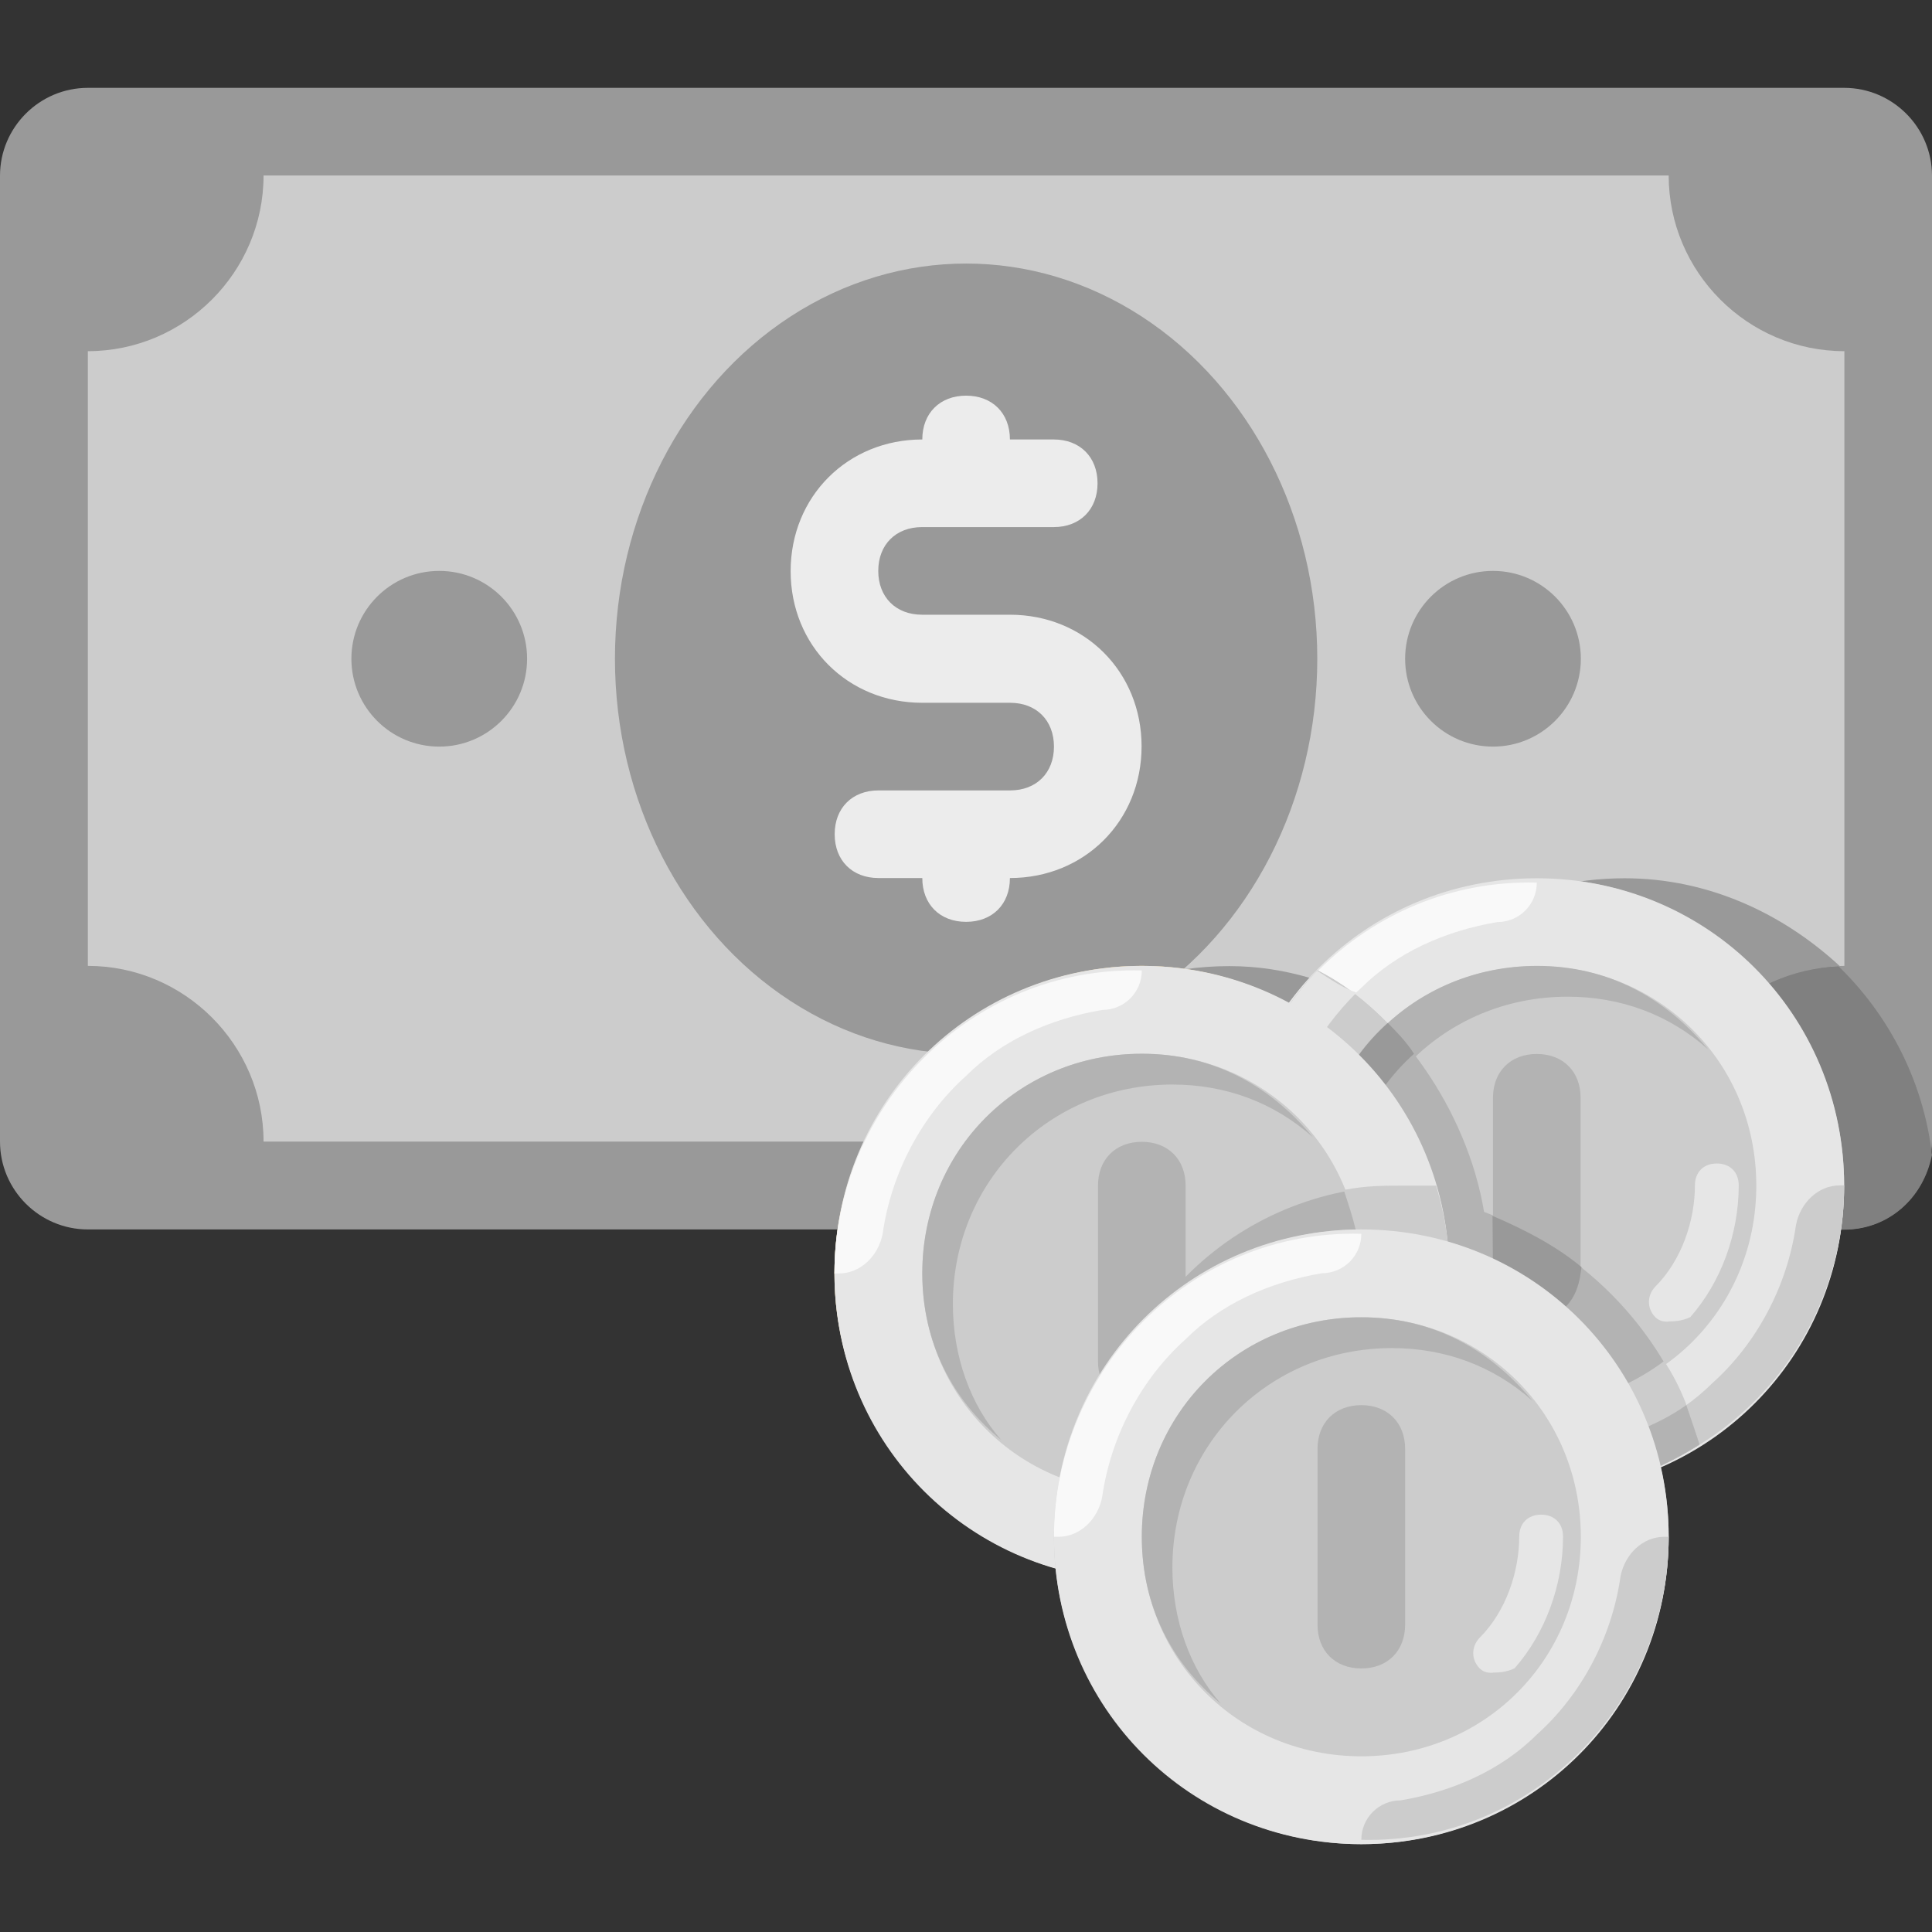 <?xml version="1.0" encoding="UTF-8" standalone="no"?>
<!-- Created with Inkscape (http://www.inkscape.org/) -->

<svg
   xmlns:dc="http://purl.org/dc/elements/1.1/"
   xmlns:cc="http://creativecommons.org/ns#"
   xmlns:rdf="http://www.w3.org/1999/02/22-rdf-syntax-ns#"
   xmlns:svg="http://www.w3.org/2000/svg"
   xmlns="http://www.w3.org/2000/svg"
   xmlns:sodipodi="http://sodipodi.sourceforge.net/DTD/sodipodi-0.dtd"
   xmlns:inkscape="http://www.inkscape.org/namespaces/inkscape"
   width="32"
   height="32"
   viewBox="0 0 8.467 8.467"
   version="1.1"
   id="svg8"
   inkscape:version="0.92.4 (5da689c313, 2019-01-14)"
   sodipodi:docname="money-cash-grey.svg">
  <rect x="0" y="0" width="8.467" height="8.467" fill="#333333" stroke="none"/>
  <defs
     id="defs2">















	
	

	
	

	
	

	
	
	
	
</defs>
  <sodipodi:namedview
     id="base"
     pagecolor="#ffffff"
     bordercolor="#666666"
     borderopacity="1.0"
     inkscape:pageopacity="0.0"
     inkscape:pageshadow="2"
     inkscape:zoom="16"
     inkscape:cx="1.5931472"
     inkscape:cy="11.652493"
     inkscape:document-units="px"
     inkscape:current-layer="layer1"
     showgrid="false"
     units="px"
     fit-margin-top="0"
     fit-margin-left="0"
     fit-margin-right="0"
     fit-margin-bottom="0"
     inkscape:window-width="1920"
     inkscape:window-height="1018"
     inkscape:window-x="1912"
     inkscape:window-y="-8"
     inkscape:window-maximized="1"
     inkscape:snap-global="false" />
  <g
     inkscape:label="Layer 1"
     inkscape:groupmode="layer"
     id="layer1"
     transform="translate(289.228,-130.127)">
    <g
       id="g1388"
       transform="matrix(0.265,0,0,0.265,-128.671,1.018)">
</g>
    <g
       id="g1390"
       transform="matrix(0.265,0,0,0.265,-128.671,1.018)">
</g>
    <g
       id="g1392"
       transform="matrix(0.265,0,0,0.265,-128.671,1.018)">
</g>
    <g
       id="g1394"
       transform="matrix(0.265,0,0,0.265,-128.671,1.018)">
</g>
    <g
       id="g1396"
       transform="matrix(0.265,0,0,0.265,-128.671,1.018)">
</g>
    <g
       id="g1398"
       transform="matrix(0.265,0,0,0.265,-128.671,1.018)">
</g>
    <g
       id="g1400"
       transform="matrix(0.265,0,0,0.265,-128.671,1.018)">
</g>
    <g
       id="g1402"
       transform="matrix(0.265,0,0,0.265,-128.671,1.018)">
</g>
    <g
       id="g1404"
       transform="matrix(0.265,0,0,0.265,-128.671,1.018)">
</g>
    <g
       id="g1406"
       transform="matrix(0.265,0,0,0.265,-128.671,1.018)">
</g>
    <g
       id="g1408"
       transform="matrix(0.265,0,0,0.265,-128.671,1.018)">
</g>
    <g
       id="g1410"
       transform="matrix(0.265,0,0,0.265,-128.671,1.018)">
</g>
    <g
       id="g1412"
       transform="matrix(0.265,0,0,0.265,-128.671,1.018)">
</g>
    <g
       id="g1414"
       transform="matrix(0.265,0,0,0.265,-128.671,1.018)">
</g>
    <g
       id="g1416"
       transform="matrix(0.265,0,0,0.265,-128.671,1.018)">
</g>
    <g
       id="g2217">
      <path
         id="path936"
         d="m -281.146,135.515 h -7.697 c -0.212,0 -0.385,-0.173 -0.385,-0.385 v -4.233 c 0,-0.212 0.173,-0.385 0.385,-0.385 h 7.697 c 0.212,0 0.385,0.173 0.385,0.385 v 4.233 c -10e-6,0.212 -0.173,0.385 -0.385,0.385 z"
         style="fill:#999999;stroke-width:0.017"
         inkscape:connector-curvature="0" />
      <path
         id="path938"
         d="m -282.108,133.976 c -0.443,0 -0.847,0.212 -1.078,0.558 -0.192,-0.096 -0.404,-0.173 -0.654,-0.173 -0.673,0 -1.232,0.5 -1.328,1.155 h 4.022 c 0.192,0 0.346,-0.135 0.385,-0.327 -0.077,-0.673 -0.654,-1.212 -1.347,-1.212 z"
         style="fill:#808080;stroke-width:0.017"
         inkscape:connector-curvature="0" />
      <path
         id="path940"
         d="m -281.915,135.13 h -6.158 c 0,-0.423 -0.346,-0.77 -0.77,-0.77 v -2.694 c 0.423,0 0.77,-0.346 0.77,-0.77 h 6.158 c 0,0.423 0.346,0.77 0.77,0.77 v 2.694 c -0.423,0 -0.77,0.346 -0.77,0.77 z"
         style="fill:#cccccc;stroke-width:0.017"
         inkscape:connector-curvature="0" />
      <path
         inkscape:connector-curvature="0"
         style="fill:#999999;stroke-width:0.017"
         d="m -282.108,133.976 c -0.443,0 -0.847,0.212 -1.078,0.558 -0.192,-0.096 -0.404,-0.173 -0.654,-0.173 -0.539,0 -1.001,0.308 -1.212,0.77 h 3.137 c 0,-0.423 0.327,-0.75 0.75,-0.77 -0.25,-0.231 -0.577,-0.385 -0.943,-0.385 z"
         id="path942" />
      <ellipse
         style="fill:#999999;stroke-width:0.017"
         cx="-284.994"
         cy="133.014"
         rx="1.539"
         ry="1.732"
         id="ellipse944" />
      <circle
         style="fill:#999999;stroke-width:0.017"
         cx="-287.303"
         cy="133.014"
         r="0.385"
         id="circle946" />
      <circle
         style="fill:#999999;stroke-width:0.017"
         cx="-282.685"
         cy="133.014"
         r="0.385"
         id="circle948" />
      <path
         id="path952"
         d="m -284.802,132.821 h -0.385 c -0.115,0 -0.192,-0.077 -0.192,-0.192 0,-0.115 0.077,-0.192 0.192,-0.192 h 0.577 c 0.115,0 0.192,-0.077 0.192,-0.192 0,-0.115 -0.077,-0.192 -0.192,-0.192 h -0.192 c 0,-0.115 -0.077,-0.192 -0.192,-0.192 -0.115,0 -0.192,0.077 -0.192,0.192 -0.327,0 -0.577,0.25 -0.577,0.577 0,0.327 0.25,0.577 0.577,0.577 h 0.385 c 0.115,0 0.192,0.077 0.192,0.192 0,0.115 -0.077,0.192 -0.192,0.192 h -0.577 c -0.115,0 -0.192,0.077 -0.192,0.192 0,0.115 0.077,0.192 0.192,0.192 h 0.192 c 0,0.115 0.077,0.192 0.192,0.192 0.115,0 0.192,-0.077 0.192,-0.192 0.327,0 0.577,-0.25 0.577,-0.577 0,-0.327 -0.25,-0.577 -0.577,-0.577 z"
         style="fill:#ececec;stroke-width:0.017"
         inkscape:connector-curvature="0" />
      <circle
         id="circle954"
         r="1.347"
         cy="135.707"
         cx="-284.224"
         style="fill:#ffca5d;stroke-width:0.017" />
      <circle
         id="circle956"
         r="1.347"
         cy="135.323"
         cx="-282.493"
         style="fill:#cccccc;stroke-width:0.017" />
      <path
         id="path958"
         d="m -282.493,133.976 c -0.75,0 -1.347,0.597 -1.347,1.347 0,0.75 0.597,1.347 1.347,1.347 0.75,0 1.347,-0.597 1.347,-1.347 0,-0.75 -0.597,-1.347 -1.347,-1.347 z m 0,2.309 c -0.539,0 -0.962,-0.423 -0.962,-0.962 0,-0.539 0.423,-0.962 0.962,-0.962 0.539,0 0.962,0.423 0.962,0.962 0,0.539 -0.423,0.962 -0.962,0.962 z"
         style="fill:#e6e6e6;stroke-width:0.017"
         inkscape:connector-curvature="0" />
      <path
         id="path960"
         d="m -282.493,136.65 v 0 c 0.75,0.019 1.347,-0.597 1.347,-1.328 h -0.019 c -0.096,0 -0.173,0.077 -0.192,0.173 -0.038,0.269 -0.173,0.52 -0.366,0.693 -0.154,0.154 -0.366,0.25 -0.597,0.289 -0.096,0 -0.173,0.077 -0.173,0.173 z"
         style="fill:#cccccc;stroke-width:0.017"
         inkscape:connector-curvature="0" />
      <path
         id="path962"
         d="m -282.493,133.995 v 0 c -0.75,-0.019 -1.347,0.597 -1.347,1.328 h 0.019 c 0.096,0 0.173,-0.077 0.192,-0.173 0.038,-0.269 0.173,-0.52 0.366,-0.693 0.154,-0.154 0.366,-0.25 0.597,-0.289 0.096,2e-5 0.173,-0.077 0.173,-0.173 z"
         style="fill:#f9f9f9;stroke-width:0.017"
         inkscape:connector-curvature="0" />
      <path
         id="path964"
         d="m -283.32,135.457 c 0,-0.539 0.423,-0.962 0.962,-0.962 0.231,0 0.443,0.077 0.616,0.231 -0.192,-0.231 -0.443,-0.366 -0.75,-0.366 -0.539,0 -0.962,0.423 -0.962,0.962 0,0.308 0.135,0.558 0.346,0.731 -0.135,-0.154 -0.212,-0.366 -0.212,-0.597 z"
         style="fill:#b3b3b3;stroke-width:0.017"
         inkscape:connector-curvature="0" />
      <path
         id="path966"
         d="m -281.915,135.919 c -0.019,0 -0.038,0 -0.058,-0.019 -0.038,-0.038 -0.038,-0.096 0,-0.135 0.115,-0.115 0.173,-0.289 0.173,-0.443 0,-0.058 0.038,-0.096 0.096,-0.096 0.058,0 0.096,0.038 0.096,0.096 0,0.212 -0.077,0.423 -0.212,0.577 -0.038,0.019 -0.077,0.019 -0.096,0.019 z"
         style="fill:#e6e6e6;stroke-width:0.017"
         inkscape:connector-curvature="0" />
      <path
         inkscape:connector-curvature="0"
         style="fill:#b3b3b3;stroke-width:0.017"
         d="m -282.493,135.9 c -0.115,0 -0.192,-0.077 -0.192,-0.192 v -0.77 c 0,-0.115 0.077,-0.192 0.192,-0.192 0.115,0 0.192,0.077 0.192,0.192 v 0.77 c 0,0.115 -0.077,0.192 -0.192,0.192 z"
         id="path968" />
      <path
         sodipodi:nodetypes="cccscc"
         inkscape:connector-curvature="0"
         style="fill:#b3b3b3;stroke-width:0.017"
         d="m -281.781,136.458 c -0.135,-0.481 -0.492,-0.847 -0.943,-1.02 -0.075,-0.449 -0.382,-0.881 -0.731,-1.058 -0.231,0.25 -0.385,0.577 -0.385,0.943 0,0.75 0.616,1.328 1.366,1.328 0.25,0.019 0.481,-0.058 0.693,-0.192 z"
         id="path970" />
      <path
         inkscape:connector-curvature="0"
         style="fill:#999999;stroke-width:0.017"
         d="m -283.108,136.054 c -0.135,-0.173 -0.231,-0.385 -0.231,-0.616 0,-0.269 0.115,-0.52 0.308,-0.693 -0.038,-0.058 -0.077,-0.096 -0.115,-0.135 -0.192,0.173 -0.308,0.423 -0.308,0.712 1e-5,0.308 0.135,0.558 0.346,0.731 z"
         id="path974" />
      <path
         sodipodi:nodetypes="cssscc"
         inkscape:connector-curvature="0"
         style="fill:#999999;stroke-width:0.017"
         d="m -282.687,135.455 0.002,0.253 c 9.4e-4,0.115 0.077,0.192 0.192,0.192 0.115,0 0.176,-0.078 0.192,-0.192 l 0.004,-0.028 c -0.115,-0.096 -0.256,-0.167 -0.391,-0.225 z"
         id="path976" />
      <path
         id="path980"
         d="m -281.781,136.458 c -0.038,-0.135 -0.077,-0.25 -0.154,-0.366 -0.154,0.115 -0.346,0.192 -0.558,0.192 -0.539,0 -0.962,-0.423 -0.962,-0.962 0,-0.289 0.115,-0.539 0.308,-0.712 -0.096,-0.096 -0.192,-0.173 -0.308,-0.231 -0.231,0.25 -0.385,0.577 -0.385,0.943 0,0.75 0.597,1.347 1.347,1.347 0.269,2e-5 0.5,-0.077 0.712,-0.212 z"
         style="fill:#cccccc;stroke-width:0.017"
         inkscape:connector-curvature="0" />
      <path
         id="path982"
         d="m -281.838,136.285 c -0.135,0.096 -0.308,0.154 -0.481,0.192 -0.096,0.019 -0.173,0.096 -0.173,0.192 v 0 c 0.269,0 0.5,-0.077 0.712,-0.212 -0.019,-0.058 -0.038,-0.115 -0.058,-0.173 z"
         style="fill:#b3b3b3;stroke-width:0.017"
         inkscape:connector-curvature="0" />
      <path
         id="path984"
         d="m -283.455,134.38 c -0.231,0.25 -0.385,0.577 -0.385,0.943 h 0.019 c 0.096,0 0.173,-0.077 0.192,-0.173 0.038,-0.269 0.173,-0.5 0.346,-0.673 -0.058,-0.019 -0.115,-0.058 -0.173,-0.096 z"
         style="fill:#e6e6e6;stroke-width:0.017"
         inkscape:connector-curvature="0" />
      <circle
         id="circle986"
         r="1.347"
         cy="135.707"
         cx="-284.224"
         style="fill:#cccccc;stroke-width:0.017" />
      <path
         id="path988"
         d="m -284.417,136.67 c 0,0.135 0.019,0.25 0.058,0.385 0.038,0 0.096,0 0.135,0 0.75,0 1.347,-0.597 1.347,-1.347 0,-0.135 -0.019,-0.25 -0.058,-0.385 -0.038,0 -0.096,0 -0.135,0 -0.75,2e-5 -1.347,0.597 -1.347,1.347 z"
         style="fill:#b3b3b3;stroke-width:0.017"
         inkscape:connector-curvature="0" />
      <path
         id="path990"
         d="m -284.224,134.36 c -0.75,0 -1.347,0.597 -1.347,1.347 0,0.75 0.597,1.347 1.347,1.347 0.75,0 1.347,-0.597 1.347,-1.347 0,-0.75 -0.597,-1.347 -1.347,-1.347 z m 0,2.309 c -0.539,0 -0.962,-0.423 -0.962,-0.962 0,-0.539 0.423,-0.962 0.962,-0.962 0.539,0 0.962,0.423 0.962,0.962 0,0.539 -0.423,0.962 -0.962,0.962 z"
         style="fill:#e6e6e6;stroke-width:0.017"
         inkscape:connector-curvature="0" />
      <path
         id="path992"
         d="m -284.224,137.035 v 0 c 0.75,0.019 1.347,-0.597 1.347,-1.328 h -0.019 c -0.096,0 -0.173,0.077 -0.192,0.173 -0.038,0.269 -0.173,0.52 -0.366,0.693 -0.154,0.154 -0.366,0.25 -0.597,0.289 -0.096,-2e-5 -0.173,0.077 -0.173,0.173 z"
         style="fill:#f6b545;stroke-width:0.017"
         inkscape:connector-curvature="0" />
      <path
         id="path994"
         d="m -284.224,134.38 v 0 c -0.75,-0.019 -1.347,0.597 -1.347,1.328 h 0.019 c 0.096,0 0.173,-0.077 0.192,-0.173 0.038,-0.269 0.173,-0.52 0.366,-0.693 0.154,-0.154 0.366,-0.25 0.597,-0.289 0.096,0 0.173,-0.077 0.173,-0.173 z"
         style="fill:#f9f9f9;stroke-width:0.017"
         inkscape:connector-curvature="0" />
      <path
         id="path996"
         d="m -285.052,135.842 c 0,-0.539 0.423,-0.962 0.962,-0.962 0.231,0 0.443,0.077 0.616,0.231 -0.192,-0.231 -0.443,-0.366 -0.75,-0.366 -0.539,0 -0.962,0.423 -0.962,0.962 0,0.308 0.135,0.558 0.346,0.731 -0.135,-0.154 -0.212,-0.366 -0.212,-0.597 z"
         style="fill:#b3b3b3;stroke-width:0.017"
         inkscape:connector-curvature="0" />
      <path
         id="path998"
         d="m -283.647,136.304 c -0.019,0 -0.038,0 -0.058,-0.019 -0.038,-0.038 -0.038,-0.096 0,-0.135 0.115,-0.115 0.173,-0.289 0.173,-0.443 0,-0.058 0.038,-0.096 0.096,-0.096 0.058,0 0.096,0.038 0.096,0.096 0,0.212 -0.077,0.423 -0.212,0.577 -0.038,0.019 -0.077,0.019 -0.096,0.019 z"
         style="fill:#ffcb5b;stroke-width:0.017"
         inkscape:connector-curvature="0" />
      <path
         id="path1000"
         d="m -284.224,136.285 c -0.115,0 -0.192,-0.077 -0.192,-0.192 v -0.77 c 0,-0.115 0.077,-0.192 0.192,-0.192 0.115,0 0.192,0.077 0.192,0.192 v 0.77 c 1e-5,0.115 -0.077,0.192 -0.192,0.192 z"
         style="fill:#b3b3b3;stroke-width:0.017"
         inkscape:connector-curvature="0" />
      <path
         inkscape:connector-curvature="0"
         style="fill:#cccccc;stroke-width:0.017"
         d="m -283.339,135.342 c 0.038,0.115 0.077,0.231 0.077,0.366 0,0.539 -0.423,0.962 -0.962,0.962 -0.058,0 -0.135,0 -0.192,-0.019 v 0.019 c 0,0.135 0.019,0.25 0.058,0.385 0.038,0 0.096,0 0.135,0 0.75,0 1.347,-0.597 1.347,-1.347 0,-0.135 -0.019,-0.25 -0.058,-0.385 -0.038,0 -0.096,0 -0.135,0 -0.096,2e-5 -0.173,2e-5 -0.269,0.019 z"
         id="path1002" />
      <circle
         style="fill:#cccccc;stroke-width:0.017"
         cx="-283.262"
         cy="136.862"
         r="1.347"
         id="circle1004" />
      <path
         id="path1008"
         d="m -283.262,135.515 c -0.75,0 -1.347,0.597 -1.347,1.347 0,0.75 0.597,1.347 1.347,1.347 0.75,0 1.347,-0.597 1.347,-1.347 0,-0.75 -0.597,-1.347 -1.347,-1.347 z m 0,2.309 c -0.539,0 -0.962,-0.423 -0.962,-0.962 0,-0.539 0.423,-0.962 0.962,-0.962 0.539,0 0.962,0.423 0.962,0.962 0,0.539 -0.423,0.962 -0.962,0.962 z"
         style="fill:#e6e6e6;stroke-width:0.017"
         inkscape:connector-curvature="0" />
      <path
         id="path1010"
         d="m -283.262,138.19 v 0 c 0.75,0.019 1.347,-0.597 1.347,-1.328 h -0.019 c -0.096,0 -0.173,0.077 -0.192,0.173 -0.038,0.269 -0.173,0.52 -0.366,0.693 -0.154,0.154 -0.366,0.25 -0.597,0.289 -0.096,-2e-5 -0.173,0.077 -0.173,0.173 z"
         style="fill:#cccccc;stroke-width:0.017"
         inkscape:connector-curvature="0" />
      <path
         id="path1012"
         d="m -283.262,135.534 v 0 c -0.75,-0.019 -1.347,0.597 -1.347,1.328 h 0.019 c 0.096,0 0.173,-0.077 0.192,-0.173 0.038,-0.269 0.173,-0.52 0.366,-0.693 0.154,-0.154 0.366,-0.25 0.597,-0.289 0.096,1e-5 0.173,-0.077 0.173,-0.173 z"
         style="fill:#f9f9f9;stroke-width:0.017"
         inkscape:connector-curvature="0" />
      <path
         id="path1014"
         d="m -284.09,136.997 c 0,-0.539 0.423,-0.962 0.962,-0.962 0.231,0 0.443,0.077 0.616,0.231 -0.192,-0.231 -0.443,-0.366 -0.75,-0.366 -0.539,0 -0.962,0.423 -0.962,0.962 0,0.308 0.135,0.558 0.346,0.731 -0.135,-0.154 -0.212,-0.366 -0.212,-0.597 z"
         style="fill:#b3b3b3;stroke-width:0.017"
         inkscape:connector-curvature="0" />
      <path
         id="path1016"
         d="m -282.685,137.458 c -0.019,0 -0.038,0 -0.058,-0.019 -0.038,-0.038 -0.038,-0.096 0,-0.135 0.115,-0.115 0.173,-0.289 0.173,-0.443 0,-0.058 0.038,-0.096 0.096,-0.096 0.058,0 0.096,0.038 0.096,0.096 0,0.212 -0.077,0.423 -0.212,0.577 -0.038,0.019 -0.077,0.019 -0.096,0.019 z"
         style="fill:#e6e6e6;stroke-width:0.017"
         inkscape:connector-curvature="0" />
      <path
         id="path1018"
         d="m -283.262,137.439 c -0.115,0 -0.192,-0.077 -0.192,-0.192 v -0.77 c 0,-0.115 0.077,-0.192 0.192,-0.192 0.115,0 0.192,0.077 0.192,0.192 v 0.77 c 2e-5,0.115 -0.077,0.192 -0.192,0.192 z"
         style="fill:#b3b3b3;stroke-width:0.017"
         inkscape:connector-curvature="0" />
    </g>
  </g>
</svg>
